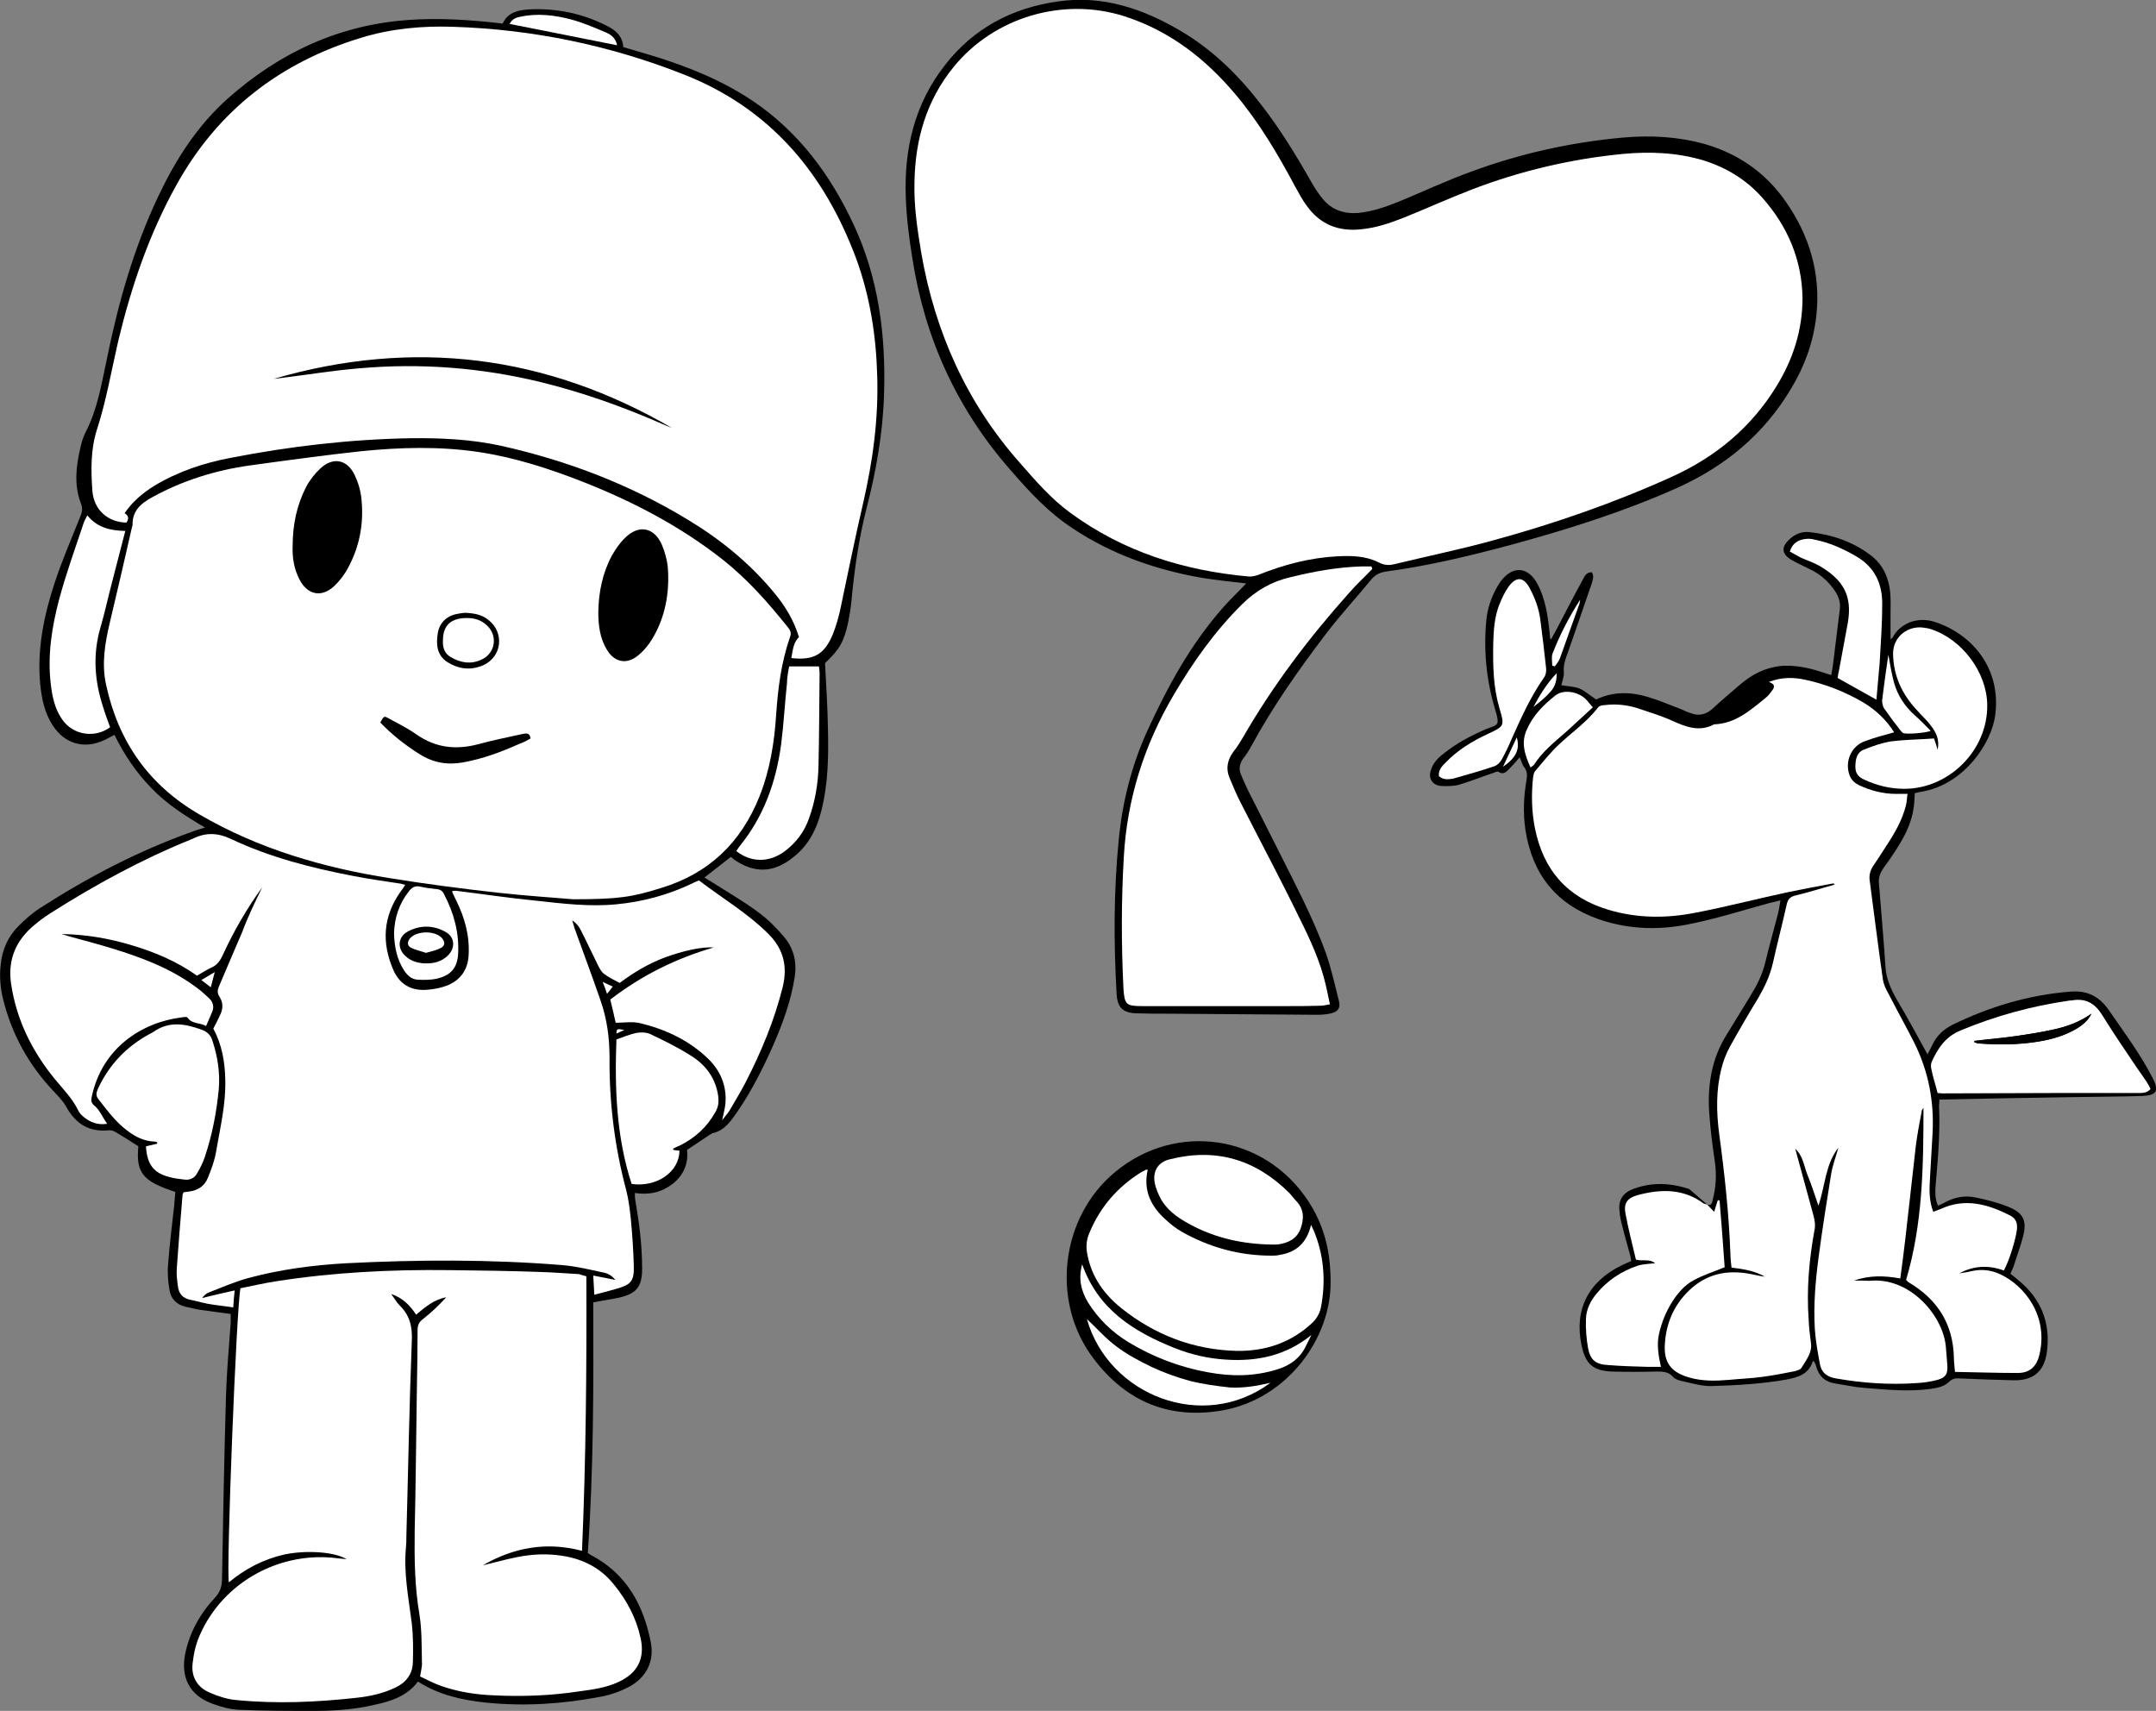 <?xml version="1.0" encoding="utf-8"?>
<!-- Generator: Adobe Illustrator 26.0.0, SVG Export Plug-In . SVG Version: 6.00 Build 0)  -->
<svg version="1.1" id="Capa_1" xmlns="http://www.w3.org/2000/svg" xmlns:xlink="http://www.w3.org/1999/xlink" x="0px" y="0px"
	 viewBox="0 0 595.3 472.4" style="enable-background:new 0 0 595.3 472.4;" xml:space="preserve">
<rect x="0" y="0" width="595.3" height="472.4" fill="#808080" stroke="none"/>
<style type="text/css">
	.st0{fill:#FFFFFF;}
</style>
<g>
	<g>
		<path d="M201.8,236.6c-2.4,1.9-4.7,3.7-7.3,5.7c0.8,0.5,1.6,1,2.3,1.4c4.2,2.7,8.6,5.2,12.6,8.2c2.6,1.9,5,4.3,7.1,6.8
			c2.7,3.2,3.6,7,2.9,11.2c-1,6.5-3.3,12.7-5.9,18.7c-2.8,6.3-5.9,12.5-9.8,18.2c-1.8,2.6-3.6,5.4-7,6.1c-0.2,0.1-0.4,0.3-0.7,0.4
			c-2,1.3-4,2.7-6.3,4.2c0.4,3.6-0.8,6.9-4,9.4c-3,2.3-6.4,3.1-10.4,2.5c0,0.7,0,1.3,0.1,1.9c1.1,6.3,1.9,12.6,1.9,19
			c0,4.9-1.5,6.9-6.4,8c-2.3,0.5-4.6,0.8-7.1,1.3c0.1,23.1,0.1,46.1-1.5,69.2c0.4,0.3,0.7,0.5,1.1,0.7c9.6,5.1,14.3,13.7,16.3,24
			c1,5.2-1.2,9.6-5.9,12.2c-2.5,1.3-5.2,2.3-8,2.8c-10.5,2-21.1,2.7-31.7,1.6c-6.6-0.7-12.9-2.1-18.7-5.8c-3,4-7.3,5.4-11.9,6.4
			c-5.5,1.3-11.1,1.7-16.7,1.7c-6.9,0-13.8,0-20.7-0.3c-2.5-0.1-5.1-0.8-7.5-1.7c-6.2-2.3-8.7-7.1-7.5-13.6c1.2-6,4.1-11.2,8.2-15.6
			c1.5-1.6,2-3.2,2-5.3c0.3-16.8,0.6-33.7,1.1-50.5c0.2-6.7,0.8-13.4,1.3-20.2c0-0.8,0-1.5,0-2.4c-2.8-0.4-5.5-0.7-8.2-1.1
			c-1.4-0.2-2.9-0.6-4.3-0.9c-2.5-0.6-4-2.2-4.4-4.6c-0.4-2.3-0.6-4.7-0.4-6.9c0.4-5.5,1.1-11,1.7-16.5c0.1-1.3,0.2-2.5,0.3-3.7
			c-9-2.9-10.9-5.3-10.2-12.6c-2.2-1.4-4.2-2.7-6.4-4c-0.5-0.3-1.3-0.5-1.9-0.4c-5.2,0.5-8.9-1.7-11.5-6.3c-0.9-1.7-2.4-3.2-3.7-4.6
			C7.9,294,3.3,285.6,0.9,276.1c-0.8-3.2-1.1-6.5-0.7-9.8c0.4-4.1,2-7.7,4.9-10.6c1.8-1.8,3.8-3.6,6-5c13.2-8.5,27-15.7,41.8-21
			c1-0.4,2.1-0.7,3.7-1.2c-5.6-3.3-10.6-6.5-14.8-10.9c-4.2-4.3-7.5-9.2-10.2-14.7c-1,0.5-1.8,1-2.7,1.4c-5.6,2.7-11.1,1.1-14.4-4.1
			c-2.2-3.4-3-7.3-3.4-11.3c-0.9-9.6,1-18.9,4-28c2-6.1,4.6-12.1,7-18.1c0.6-1.4,0.8-2.4,0.2-3.9c-1.9-5-1.3-10.2-0.1-15.3
			c0.3-1.5,0.8-3,1.5-4.4c3.1-6,4.2-12.5,5.6-19.1c3.2-15.9,7.5-31.4,14.5-46.1c4.8-10.1,10.7-19.3,19.1-26.8
			C77.1,14.6,93.6,6.8,113,5.5c8.6-0.6,17.1,0,25.8,1c1.4-3.1,4.3-3.7,7.2-3.9c7.6-0.4,14.8,1.1,21.5,4.5c2.4,1.2,4.4,2.8,4.6,5.9
			c2.7,0.8,5.4,1.6,8.1,2.4c9.8,3,19.2,6.8,27.7,12.5c12.7,8.6,21.4,20.4,27.8,34.1c6.9,14.8,8.9,30.5,8.4,46.7
			c-0.3,10.8-2.2,21.5-4.9,31.9c-2.1,8.3-3.3,16.8-4.1,25.3c-0.2,2-0.5,3.9-0.9,5.9c-1.2,5.5-2.4,7.5-6.4,11.3
			c0.3,5.9,0.7,11.8,0.8,17.8c0.2,7.7,0.1,15.4-1.8,22.9c-1.3,5.2-3.6,9.7-7.9,13c-5.4,4.3-10.7,4.4-16.4,0.4
			C202.5,237.1,202.2,236.9,201.8,236.6z"/>
		<path d="M471.4,332.6c1.2,0.4,1.3-0.5,1.5-1.3c0.9-3.5,1.1-6.9,0.6-10.5c-0.7-4.7-1.3-9.4-1.6-14.1c-0.4-7.5,0.8-14.6,4.9-21.1
			c2.2-3.5,4.3-7.1,6.5-10.6c1.8-2.9,3.3-5.9,4.1-9.2c1.1-4.6,2.4-9.2,3.6-13.8c0.2-1,0.4-2,0.6-3.4c-1.1,0.3-2,0.5-2.9,0.7
			c-7,1.9-13.9,4.1-21,5.6c-8.8,2-17.7,1.9-26.3-1.1c-11.7-4.1-18.3-12.4-20.2-24.6c-0.7-4.7-0.5-9.3,0.3-13.9
			c0.2-1.3,0.2-2.3-0.6-3.4c-0.6-0.7-0.8-1.7-1.3-2.8c-1,1.2-1.9,2.2-2.8,3.1c-0.8,0.8-1.6,1.9-3.1,0.9c-0.4-0.2-1.2,0.3-1.9,0.5
			c-3,1-6,2.2-9,3.1c-1.6,0.4-3.4,0.4-5.1,0.3c-2.3-0.3-3.4-2.2-2.6-4.4c0.6-2,2-3.4,3.6-4.6c3.5-2.8,7.3-4.8,11.4-6.6
			c3.4-1.4,4.2-0.7,2.7-5.6c-2.4-8-3.2-16.2-2.4-24.6c0.3-3.1,1.3-6.1,2.8-8.8c0.3-0.6,0.7-1.2,1.1-1.8c3.4-4.6,7.7-4.2,10.3,0.8
			c2.2,4.2,2.8,8.9,3.3,13.5c0,0.4,0.1,0.9,0.1,1.3c0,0.1,0.1,0.1,0.3,0.3c0.4-0.8,0.8-1.5,1.2-2.2c2.5-4.7,4.9-9.5,7.5-14.2
			c0.5-0.9,0.9-2.1,2.5-2.1c0.7,1,0.3,2.1,0,3.1c-2.2,6.3-4.3,12.6-6.5,18.8c-0.7,1.9-1.4,3.6-1.2,5.7c0.1,1.1-0.4,2.3-0.7,3.6
			c1.7,0.3,3.5,0.3,5,0.9c1.5,0.6,2.8,1.9,4.6,3c-0.3,0-0.1,0.1,0.1,0c4.6-2.2,9.4-2.1,14.1-0.7c3.1,0.9,6,2.2,9,3.3
			c1,0.4,1.9,0.9,2.9,1.2c2.1,0.8,4,0.5,5.8-1c2.6-2.4,5.3-4.7,8-7c3.2-2.7,6.7-4.5,10.9-5c3.3-0.3,6.5,0.2,9.7,1.1
			c1.4,0.4,2.8,0.9,4.4,1.4c0.2-1,0.4-1.9,0.5-2.8c0.6-5.1,1.3-10.3,1.9-15.4c0.3-2.2-0.6-4.1-1.9-5.8c-1.7-2.3-3.8-4-6.3-5.2
			c-1.8-0.9-3.6-1.7-5.3-2.7c-2.6-1.6-2.7-3.5-0.4-5.6c1.5-1.4,3.3-2.2,5.4-2c6.4,0.7,12.3,2.7,17.4,6.7c3.1,2.5,4.6,6,5,9.9
			c0.2,2.1,0.1,4.1,0.1,6.2c0,2.2,0,4.4,0,6.8c0.3-0.2,0.5-0.4,0.6-0.5c1.9-3.7,6.7-6,11.9-4.2c10.3,3.5,18.1,13,16.4,25.7
			c-1,7.6-8.4,18.8-19.8,21c-0.8,0.1-1.5,0.3-2.4,0.5c-0.1,1.3-0.1,2.6-0.3,3.9c-0.5,3.8-2.1,7.3-4.1,10.5c-1.3,2.1-2.7,4.2-4.2,6.2
			c-0.9,1.3-1.5,2.7-1.3,4.3c0.6,7.7,1.3,15.3,1.8,23c0.2,3.5,1.6,6.4,3.3,9.4c2.9,4.8,5.5,9.8,8.3,14.8c0.4-0.8,0.9-1.6,1.3-2.5
			c1.2-2.6,3.1-4.4,5.7-5.7c10.3-5,21-8.2,32.4-9.1c4.6-0.4,7.9,1.2,10.6,5c4.2,6.1,8.7,12.1,12.1,18.7c1.9,3.6,1.3,4.9-2.7,5.1
			c-5.9,0.2-11.7,0.2-17.6,0.3c-12.8,0.2-25.5,0.4-38.5,0.7c0,0.5-0.1,1.2-0.1,1.8c0.3,6.7-0.2,13.5-0.8,20.2
			c-0.2,2.4-0.6,4.8,0.5,7.3c0.6-0.3,1.2-0.5,1.7-0.8c2.7-1.5,5.6-2.1,8.5-1.5c3.1,0.6,6.2,1.4,9.2,2.6c4.2,1.7,5.2,3.8,4.1,8.2
			c-0.7,2.7-1.7,5.3-2.5,7.9c-0.2,0.7-0.6,1.4-1,2.4c0.7,0.5,1.4,1.1,2.1,1.7c6.3,5.1,9,11.7,8,19.7c-0.7,5.6-3.8,8.2-9.5,8
			c-4.8-0.1-9.7-0.3-14.5-0.5c-1.2-0.1-2.1,0-3,0.9c-1.4,1.4-3.3,1.7-5.2,2c-6.1,0.8-12.2,0.2-18.3-0.3c-2.7-0.2-5.3-0.8-7.9-1.2
			c-2.8-0.4-4.5-1.9-5.3-4.6c-0.1-0.6-0.4-1.1-0.7-1.6c-0.2,0.1-0.3,0.1-0.3,0.2c-1.2,3.5-4.1,4.3-7.2,4.9
			c-6.8,1.2-13.7,1.6-20.6,1.8c-2.8,0.1-5.6-0.8-8.4-1.4c-0.8-0.2-1.8-0.5-2.3-1.1c-1.4-1.6-3.1-1.5-4.9-1.5c-4,0.1-7.9,0.1-11.9,0
			c-5.3-0.2-7.4-2-8.5-7.2c-2.1-9.8,1.8-17.6,11-22.1c0.9-0.4,1.7-0.8,2.7-1.2c-0.1-0.7-0.2-1.4-0.4-2c-0.8-3-1.7-6-2.4-9
			c-0.3-1.2-0.4-2.4-0.5-3.6c-0.1-2.3,1-4,3.1-5c1.3-0.6,2.8-1,4.2-1.3c4.1-0.8,8.1-0.3,12,1"/>
		<path d="M344.1,161.1c-4.3-0.5-8.1-0.9-11.9-1.5c-12.9-2.2-25-6.4-36-13.7c-6.6-4.3-11.9-10-17-15.9
			c-14.9-16.9-23.9-36.6-27.3-58.8c-0.9-5.5-1.6-11.1-1.8-16.7c-0.5-13.3,2.4-25.8,10.8-36.5c7.9-10.2,18.5-15.8,31.2-17.6
			c12.4-1.8,23.5,2,34,8.2c8.8,5.2,16,12.3,22.2,20.4c5.2,6.7,9.6,13.9,13.8,21.3c0.9,1.6,2,3.3,3.2,4.7c2.5,3,5.8,4.1,9.7,3.8
			c4-0.4,7.7-1.7,11.4-3.2c6.6-2.7,13.1-5.8,19.8-8.2c13.5-5,27.5-8.1,41.8-9.4c7.7-0.7,15.3-0.3,22.8,1.8c9.3,2.7,16.8,8,22.3,15.9
			c6.6,9.5,9.7,20,8.4,31.6c-0.8,7.1-3.2,13.8-6.9,19.9c-7.5,12.7-18.3,21.6-31.7,27.6c-14.6,6.5-29.8,11.3-45.2,15.5
			c-11.5,3.1-23.1,5.9-34.9,7.5c-1.6,0.2-2.9,0.8-4,2c-4.2,5.1-8.6,9.9-12.6,15.1c-7.6,10-14.8,20.2-20.8,31.3
			c-0.6,1.1-1.3,2.2-2.1,3.2c-1.1,1.5-1.3,3-0.6,4.6c1,2.4,2.1,4.7,3.3,7c4.6,9.2,9.3,18.3,13.8,27.5c2.3,4.8,4.5,9.7,6.3,14.7
			c1.5,4.3,2.5,8.8,3.6,13.2c0.5,1.9-0.3,3-2.2,3.4c-1.2,0.3-2.6,0.4-3.8,0.4c-13.6-0.1-27.1-0.2-40.7-0.3c-3,0-6,0-9.1-0.1
			c-3.9-0.1-5.4-1.6-5.6-5.5c-0.8-14.2-0.8-28.3,0.6-42.4c1-10.4,3.5-20.4,7.8-29.9c5.7-12.5,12.2-24.4,21.4-34.7
			C340,165.2,342,163.3,344.1,161.1z"/>
		<path d="M367.4,354c0.1,15.6-12,32.2-29.7,35.4c-14.7,2.6-26.7-2.3-35.7-14.2c-12-15.7-9.2-39.1,5.9-51.6
			c16.9-14,41.3-10.3,53.3,8C365.4,338,367.4,345,367.4,354z"/>
	</g>
	<path class="st0" d="M218.5,181.7c0.4-2.1,0.5-4.2,2.1-5.8c-1.4-4.6-3.8-8.6-6.9-12.3c-6.7-8.1-14.7-14.6-23.6-20
		c-16.1-9.8-33.4-16.4-51.7-20.5c-8.2-1.8-16.6-2.2-25-2.1c-16.7,0.3-33.2,2.2-49.6,5.4c-7.5,1.4-14.7,3.8-21.3,7.8
		c-3.2,2-6,4.4-8.1,7.5c1.2,0.7,1.2,1.6,0.5,2.6c-5.1-0.1-9-3.5-9.4-8.8c-0.4-5.7-0.5-11.5,1.3-17c2.6-8.1,4-16.4,5.9-24.6
		c3.6-14.9,8.5-29.3,16-42.8c11.4-20.6,28.7-33.9,51.1-40.7c8.2-2.5,16.8-3.3,25.3-3c22,0.7,43.3,5.1,63.8,13.2
		c23.8,9.4,38.7,27.2,47.5,50.8c3.8,10.4,5.5,21.2,5.8,32.2c0.4,12-1.2,23.7-3.9,35.4c-2.3,9.9-4.3,19.9-6.4,29.8
		c-0.5,2.1-1.1,4.2-1.9,6.2C227.7,180.7,224.7,182.4,218.5,181.7z M75.6,104.6c0.6-0.1,1.2-0.1,1.8-0.2c7.3-0.9,14.5-2.1,21.8-2.7
		c16.9-1.5,33.6-0.2,50.1,3.8c11.4,2.8,22.4,6.7,33.2,11.4c1,0.4,2,0.9,3.1,1.3C150.9,98,114.2,93.4,75.6,104.6z"/>
	<path class="st0" d="M158.2,248.3c-4.4-0.4-12.5-0.9-20.6-1.8c-9.9-1.1-19.9-2.4-29.8-4c-18.5-2.9-36.4-8.1-52.7-17.6
		c-14-8.1-22.4-20.1-25.8-35.8c-1.3-5.9-0.3-11.5,1-17.1c2.1-8.9,4.2-17.8,6.2-26.7c0-0.1,0.1-0.2,0.1-0.3c-0.1-4,2.3-6,5.6-7.8
		c8.4-4.6,17.5-7.4,26.9-8.7c10.2-1.4,20.3-2.8,30.5-3.9c10.8-1.1,21.7-1.4,32.5,0.2c10,1.5,19.6,4.6,29,8.3
		c13.7,5.4,26.7,12.2,38.3,21.3c7,5.5,12.8,12.1,18.3,19c0.7,0.9,0.8,1.6,0.4,2.6c-2.4,6.9-3.3,14.1-3.8,21.4
		c-0.5,7.7-1.7,15.2-4.6,22.5c-5.1,12.8-14,21.3-27.2,25.3C174.5,247.7,170.8,248.3,158.2,248.3z M165.2,168.9
		c0,3.7,0.4,7.4,2.5,10.7c2,3.2,5.2,3.9,8.2,1.6c1.7-1.3,3.1-3,4.2-4.8c3.6-6,4.8-12.7,4.3-19.6c-0.2-2.2-0.8-4.4-1.7-6.5
		c-2.1-4.7-6.3-5.5-10-1.9c-1.5,1.4-2.7,3.2-3.7,4.9C166.4,158.1,165.3,163.4,165.2,168.9z M80.8,150.9c-0.1,2.8,0.3,6.2,2,9.3
		c2.2,4.1,6,4.8,9.4,1.7c1.5-1.4,2.9-3.2,3.9-5.1c3.2-5.9,4.4-12.3,3.7-19c-0.2-2.3-0.9-4.6-1.9-6.7c-2.1-4.3-6-5-9.5-1.7
		c-1.5,1.4-2.9,3.2-3.9,5.1C82,139.4,80.8,144.7,80.8,150.9z M146.5,203.9c-0.3-1.9-1.5-1.3-2.4-1.2c-4,0.9-8.1,1.7-12.1,2.8
		c-6.1,1.6-11.7,1-17-2.7c-2.4-1.7-5-3-7.6-4.4c-1.4-0.8-1.4-0.7-2.4,1.1c3.2,3.3,6.8,6.2,10.8,8.7c3.8,2.4,7.7,3.1,12.1,2.3
		c5.5-1,10.6-2.9,15.7-5.2C144.6,205,145.6,204.4,146.5,203.9z M128.3,169.2c-0.4,0.1-1.2,0.1-2,0.3c-2.9,0.5-4.9,2.4-5.4,5.2
		c-0.5,3.1-0.4,6.1,2.6,8.1c3.2,2,6.6,2.4,10.1,0.8c5-2.4,5.7-8.9,1.3-12.4C133.1,169.7,130.9,169.3,128.3,169.2z"/>
	<path class="st0" d="M72.4,245c-4.2,5.8-7.8,12-10.8,18.5c-0.7,1.6-1.6,3-3.3,3.7c-1.3,0.6-2.5,1.4-3.9,2.2
		c-5.5-3.9-11.6-6.5-18-8.4c-6.3-1.9-12.7-3-19.4-3.1c0.8,0.2,1.5,0.5,2.3,0.7c7.8,2.1,15.7,4.2,23.2,7.4c4.7,2,9.1,4.5,13.1,7.7
		c0.7,0.6,1.4,1.3,2.1,1.9c1.2,1.1,1.5,2.5,0.8,4c-0.5,1.2-1,2.3-1.6,3.7c-1.7-1-3.9-0.5-5.1-2.3c-0.2-0.3-1-0.2-1.5-0.1
		c-11,1.3-22.2,8.4-25,22.1c-0.2,1-0.1,1.6,0.9,2.4c1.4,1.2,2.1,3.1,3.4,4.9c-2.6,0.4-4.7-0.4-6.5-1.9c-0.6-0.5-1.2-1.1-1.5-1.8
		c-1.6-3.3-4.2-5.9-6.5-8.7c-6.2-7.6-10.5-16.2-12-26c-1-6.3,0.9-11.6,5.7-15.9c1.6-1.4,3.3-2.7,5.2-3.9
		c12.3-7.8,25.1-14.8,38.7-20.3c0.2-0.1,0.3-0.1,0.5-0.2c3.6-1.8,6.9-1.7,10.7,0.1c10.6,5,21.9,7.9,33.3,10.1
		c4.5,0.9,9,1.5,13.5,2.2c0.3,0.1,0.6,0.2,1.2,0.3c-0.5,0.8-0.9,1.4-1.3,1.9c-4.8,6.8-5.3,14-2,21.6c1.7,3.9,4.8,5.8,9.1,5.5
		c1.9-0.1,4-0.5,5.8-1.2c3.7-1.5,5.7-4.4,5.9-8.4c0.3-5.4-1.1-10.4-3.5-15.2c-0.3-0.7-0.7-1.4-1-2.1c0-0.1,0-0.2,0-0.4
		c0.5,0,1-0.1,1.4,0c7.3,0.9,14.5,2,21.8,2.7c7.3,0.8,14.6,1.7,22,1c7.4-0.7,14.4-2.6,21.1-5.8c0.5-0.3,1.1-0.5,1.8-0.8
		c6.4,4.9,13.4,9,19.2,14.8c4.2,4.2,5.3,9,3.9,14.7c-2.3,9.2-5.9,17.8-10.2,26.2c-1.4,2.7-3,5.3-4.5,7.9c-0.5,0.8-1.1,1.4-2,2.6
		c0.4-2,0.8-3.3,0.9-4.6c0.4-4.8-1.3-8.9-4.6-12.2c-5.3-5.2-11.9-8.3-19-10c-2.1-0.5-4.4-0.1-6.7-0.1c-0.5-2.3-1-4.4-1.5-6.4
		c8.7-6.7,18.2-11.4,28.6-14.4c-3.5-0.2-8.4,0.9-13.6,2.8c-4.5,1.7-8.5,4.1-12.4,7c-1.5-0.8-3-1.5-4.3-2.5c-0.7-0.5-1.2-1.4-1.6-2.2
		c-1.6-3.2-3.1-6.5-4.8-9.8c-0.5-1.1-1.3-2-2.4-2.8c0.2,0.7,0.4,1.4,0.6,2.1c2.4,6.7,4.9,13.3,7.2,20c1.8,5.1,2.5,10.4,2.5,15.8
		c-0.1,12.4,1.4,24.6,4.6,36.6c0.7,2.7,1,5.4,1.3,8.2c0.4,4.3,0.7,8.6,0.8,12.9c0.1,4-0.8,5-4.6,6.1c-2,0.6-4,1.1-6.3,1.7
		c-0.1-1.7-0.2-3.3-0.3-5.3c2.2,0.4,4,0.8,6.1,1.2c-1-1.3-2.3-1.9-3.6-2.1c-3.7-0.8-7.4-1.7-11.2-2c-19.8-1.6-39.7-1.5-59.5-0.5
		c-9.1,0.5-18.2,1.7-27.1,4.1c-3.6,1-7.1,2.5-10.7,3.9c-0.8,0.3-1.4,0.8-2,1.6c2.9-0.7,5.8-1.4,9-2.1c-0.2,1.7-0.3,3-0.4,4.7
		c-2.5-0.4-4.8-0.6-7-1c-1.6-0.3-3.2-0.8-4.8-1.1c-2.2-0.4-3.3-1.8-3.5-3.9c-0.2-1.5-0.4-3.1-0.3-4.6c0.5-6.8,1-13.6,1.6-20.4
		c0-0.2,0.1-0.5,0.3-0.8c0.5-0.1,1-0.1,1.5-0.2c2.4-0.3,4.3-1.5,5.2-3.8c1-2.4,1.9-4.9,2.3-7.4c1.1-6.5,2.7-13,2.5-19.7
		c-0.1-4.9-0.9-9.6-3.3-14.1c0.6-1.1,1.2-2.3,1.8-3.6c0.9-1.7,1-3.5-0.1-5.2c-0.6-0.9-0.6-1.7-0.2-2.7c2.2-5.1,4.3-10.2,6.5-15.2
		C68.4,253.2,70.4,249.1,72.4,245z"/>
	<path class="st0" d="M161.9,352.4c0.1,25.2-0.1,50.4-1.2,75.8c-9.9-2.6-18.9-0.9-27.4,4c3.1-0.7,6.1-1.6,9.2-2.2
		c4.3-0.9,8.5-1.1,12.9-0.4c5.7,0.9,10.5,3.4,14.1,7.9c3.6,4.4,6.2,9.3,7.4,14.9c1.2,5.6-0.9,9.6-6.1,12c-3.4,1.6-7.1,2.1-10.8,2.6
		c-7.9,1.2-15.8,1.5-23.8,1.1c-5-0.2-10-1-14.7-2.7c-1.9-0.7-3.6-1.6-5.5-2.5c0.2-1.5,0.6-2.7,0.5-4c-0.1-4.4,0-8.9-0.7-13.2
		c-1.3-7.6-1.4-15.3-1.3-23c0.3-13,0.4-25.9,0.6-38.9c0.1-5.5,0.2-11.1,0.2-16.6c0-1.3,0.4-2.2,1.5-3c2.3-1.8,4.4-3.8,6.4-6
		c-3.3,0.6-5.7,2.6-8.3,4.8c-1.7-2.6-3.8-4.7-6.9-5.7c0.8,1,1.4,2.2,2.3,3.1c2.9,2.8,3.6,6,3.4,10c-0.7,17.9-1,35.9-1.5,53.9
		c0,0.9,0,1.9-0.1,2.8c-0.7,7.1,0.7,14.1,1.6,21.1c0.4,3.6,0.4,7.2,0.3,10.8c-0.1,3.2-1.8,5.5-4.7,6.9c-3.5,1.7-7.2,2.5-11,2.9
		c-11,1.2-22,1.7-33.1,0.6c-2.4-0.2-4.9-1-7.2-2c-3.6-1.5-5.3-4.5-4.8-8.3c0.3-2.6,0.9-5.3,2-7.7c6.5-14.7,22.3-23.3,38.3-21.1
		c0.7,0.1,1.4,0.1,2.2,0.2c-3.5-2.1-11.3-2.5-17.1-1.3c-5.8,1.3-10.8,3.9-15.4,7.7c-0.8-2.6,2.1-76.5,3.2-81.2
		c3.1-0.6,6.4-1.4,9.7-1.9c15.9-2.5,31.9-3.3,48-3.1c8.3,0.1,16.6,0.2,24.9,0.5c3.6,0.1,7.2,0.4,10.9,0.6
		C160.5,352,161,352.2,161.9,352.4z"/>
	<path class="st0" d="M40.3,316.5c1.1-0.2,2.1-0.5,3.1-0.7c0-0.1,0-0.3,0-0.4c-0.3-0.1-0.5-0.2-0.8-0.2c-2.8-0.1-5.2-1.3-7.3-2.9
		c-3.3-2.4-5.7-5.7-8.2-8.9c-0.8-1.1-0.4-1.9,0-2.9c3.1-6.6,7.8-11.5,14.2-15c0.4-0.2,0.8-0.4,1.1-0.6c4.4-3.1,8.9-2.2,13.5-0.5
		c1.5,0.6,2.4,1.6,2.8,3.1c1.4,4.3,2.1,8.7,1.7,13.3c-0.6,6.3-1.8,12.5-3.8,18.5c-0.5,1.6-1.3,3.2-2.2,4.7c-0.7,1.3-2,1.9-3.5,1.7
		c-1.4-0.2-2.8-0.3-4.1-0.7C42.4,323.9,40.6,321.5,40.3,316.5z"/>
	<path class="st0" d="M185.9,317.5c0.6,0.1,1.1,0.2,1.7,0.2c0,5.9-6.3,10.2-13.2,9.2c-4.2-12.9-4.7-26.2-4.2-39.9
		c1.8-0.6,3.6-1.4,5.5-1.8c1.2-0.2,2.7-0.2,3.8,0.3c4,1.9,7.9,3.8,11.6,6.2c3.9,2.5,6.5,6.1,7.2,10.9c0.2,1.6,0.1,3-0.8,4.5
		c-2.3,4.1-5.5,7-9.6,9.1c-0.7,0.3-1.4,0.6-2.1,1C185.9,317.2,185.9,317.4,185.9,317.5z"/>
	<path class="st0" d="M34.6,146.6c-1.3,5-2.5,9.7-3.7,14.3c-1.1,4.2-2,8.4-3.2,12.5c-2.1,7.3-1.6,14.5,0.7,21.6c0.6,2,1.3,3.9,2,5.8
		c-4.2,3.1-10.2,2.2-13.2-2.1c-2.1-3-2.8-6.4-3.2-10c-0.9-7.8,0.3-15.5,2.3-23.1c1.9-7.1,4.4-14,6.7-20.9c0.2-0.7,0.6-1.4,1.1-2.4
		C26.9,145.7,30.4,146.5,34.6,146.6z"/>
	<path class="st0" d="M217.9,184c3,0,5.5,0,8.2,0c0.1,0.6,0.2,1.2,0.2,1.8c-0.1,8.5-0.1,17.1-0.3,25.6c-0.1,4.9-0.9,9.8-2.6,14.5
		c-1.3,3.8-3.6,6.8-6.8,9.2c-3.8,2.8-8.8,3.4-13.3-0.1c0.3-0.4,0.5-0.8,0.8-1.2c6.8-8.3,10.2-17.9,11.6-28.4
		c0.7-5.6,1-11.2,1.6-16.8C217.3,187.1,217.6,185.5,217.9,184z"/>
	<path class="st0" d="M108.8,257.7c0.1-4.2,1.4-8.2,4.1-11.6c0.8-1,1.6-1.6,3.1-1.3c1.5,0.4,3.1,0.5,4.6,0.7c1,0.1,1.6,0.5,2,1.4
		c2.7,5.1,4.2,10.6,3.9,16.4c-0.2,3.9-2,6-5.8,6.9c-1.7,0.4-3.6,0.4-5.4,0.3c-1.7-0.1-2.8-1.2-3.7-2.5
		C109.6,264.9,108.9,261.5,108.8,257.7z M117.2,266c2.6,0.1,4.8-0.5,6.5-2.2c2.1-2.1,1.9-5.1-0.7-6.5c-3.4-1.9-7-1.9-10.4-0.1
		c-2.8,1.5-3,4.8-0.5,6.9C113.5,265.4,115.4,265.9,117.2,266z"/>
	<path class="st0" d="M140.7,6.6c0.8-1.5,2-1.8,3.1-2c4.7-1,9.5-0.4,14,0.8c3.3,0.9,6.5,2.3,9.6,3.6c1.4,0.6,2.6,1.6,3,3.5
		C160.5,10.5,150.7,8.6,140.7,6.6z"/>
	<path class="st0" d="M58.2,272.6c-0.9-0.7-1.6-1.2-2.6-2c1.2-0.7,2.2-1.3,3.7-2.2C58.9,270,58.6,271.1,58.2,272.6z"/>
	<path class="st0" d="M167.6,274.4c-0.4-1.3-0.7-2-1.2-3.3c1.1,0.5,1.8,0.9,2.8,1.3C168.7,273,168.4,273.5,167.6,274.4z"/>
	<path class="st0" d="M172.4,284.4c-0.7,0.3-1.4,0.6-2.2,1C170.3,284,170.3,284,172.4,284.4z"/>
	<path class="st0" d="M506.3,243.9c-4.3,0.8-8.6,1.6-12.9,2.5c-8.4,1.8-16.8,4-25.2,5.6c-8,1.6-16.1,1.6-24.1-0.8
		c-11.4-3.4-18-11-20.3-22.6c-0.9-4.6-1-9.3-0.5-13.9c0.1-0.6,0.2-1.3,0.5-1.7c2.1-2.5,4.2-5.1,6.5-7.3c3.6-3.4,7.8-6.3,10.9-10.3
		c0.3-0.5,1.2-0.7,1.8-0.7c3-0.4,6.1-0.1,9,0.8c3.3,1.1,6.6,2.1,9.7,3.5c3.8,1.7,7.5,3.2,11.6,1c5.9-0.2,10-3.9,14.2-7.3
		c0.8-0.6,1.4-1.5,2-2.3c0.6-0.9,0.4-1.6-1.1-2.1c3.6-1.4,6.9-1.3,10.1-0.6c5.6,1.2,10.9,3.3,15.9,6.2c3.5,2.1,6.4,4.8,8.6,8.3
		c-2.8,0.8-5.6,1.5-8.2,2.5c-3.7,1.4-5.5,5.6-4.1,9.4c0.5,1.3,1.4,2.1,2.6,2.7c3.2,1.5,6.6,2.4,10.2,2.4c0.9,0,1.9,0,3.2,0
		c-0.2,1.3-0.2,2.4-0.5,3.4c-1,3.8-2.9,7.2-5,10.4c-1.3,2-2.6,4.1-4,6.1c-0.9,1.4-1.2,2.8-0.9,4.4c1.2,9,2.3,18,3.6,27
		c0.2,1.3,0.8,2.6,1.5,3.8c2.3,4.5,4.8,9,7.1,13.5c4,8,5.6,16.4,5.1,25.3c-0.2,4.1-0.5,8.1-0.7,12.2c-0.2,3.1-0.3,6.2,0.9,9.3
		c0.7-0.3,1.4-0.5,2.1-0.8c6.7-3.1,13-1.3,19.1,1.8c1.6,0.8,2.1,2.1,1.9,3.9c-0.3,2.5-1.9,8.1-3.6,11.3c-4.1-1.5-8.3-1.4-12.3,0.8
		c1.3-0.2,2.5-0.4,3.8-0.7c2.5-0.5,5-0.2,7.4,0.9c6.8,3.1,13.5,11.6,10.9,22.3c-0.8,3.3-2.7,5-6,5c-5.7,0-11.4-0.2-17.3-0.3
		c-0.1-1.4-0.3-2.7-0.3-3.9c-0.2-9.4-4.6-16.2-12.6-20.9c-0.1-0.1-0.2-0.2-0.6-0.6c4.6-15.4,4.8-31.5,4.8-47.5
		c-0.2,0.3-0.5,0.6-0.5,1c-0.6,3.1-1.2,6.3-1.6,9.4c-1,8.6-1.9,17.2-2.9,25.7c-0.4,3.6-0.9,7.2-1.4,11c-4.4-0.8-8.6-0.9-12.8,0.6
		c0.8,0,1.7,0,2.5,0c0.9,0,1.7,0.1,2.6,0c10.8-0.6,19.7,10,20.3,18.5c0.1,1.6,0.3,3.3,0.4,4.9c0.1,2.4-0.4,3.3-2.7,4
		c-1.9,0.5-3.9,0.8-5.9,0.9c-7.4,0.5-14.8,0-22.2-1.3c-2.4-0.4-4-1.6-4.4-4c-0.6-3.2-1.2-6.5-1.4-9.7c-0.4-6.7,0.2-13.5,1.1-20.2
		c1-7.5,2.2-15,3.4-22.5c0.4-2.4,1.3-4.8,2-7.3c-3.6,4.6-3.6,10.4-5.5,16c-1.1-3.1-1.9-5.8-3-8.4c-1-2.5-1.2-5.3-3.4-7.3
		c1.7,6.2,3.4,12.4,5.1,18.7c0.3,1.3,0.5,2.4,0.2,3.8c-1.5,8.2-2.2,16.4-1.6,24.7c0.1,2.1,0.3,4.1,0.6,6.2c0.5,2.9-1.3,4.9-2.6,7.1
		c-0.3,0.5-1.2,0.7-1.8,0.9c-3,0.6-6.1,1.2-9.2,1.6c-3,0.4-6,0.5-9,0.8c-3.6,0.3-7.2,0.4-10.8-0.6c-5.1-1.4-7.3-4.1-6.9-9.4
		c0.4-6.2,2.9-11.5,7.7-15.6c4.9-4.1,10.5-4.8,16.6-3.5c1.1,0.2,2.2,0.5,3.3,0.6c-2.8-1.6-5.9-2.1-9.2-2.5c-0.1-1.2-0.3-2.4-0.3-3.6
		c-0.4-11.1-1.6-22.2-3.1-33.3c-0.8-6-0.9-12.1,0.6-18c0.5-2.1,1.3-4.1,2.3-6c2.5-4.5,5.1-9,7.8-13.4c1.8-3.1,3.3-6.2,4.1-9.7
		c1.2-5.4,2.6-10.7,3.8-16.1c0.3-1.4,0.8-2.2,2.3-2.6c3.8-0.9,7.5-2.1,11.2-3.1C506.4,244.3,506.4,244.1,506.3,243.9z"/>
	<path class="st0" d="M535,301.8c-0.6-2.4-1.3-4.4-1.7-6.5c-0.2-0.7-0.2-1.6,0.1-2.2c1.7-3.7,3.8-6.9,8-8.6c9.6-4,19.5-6.7,29.8-8.2
		c0.3-0.1,0.7,0,1-0.1c3.7-0.6,6.2,0.8,8.2,4c2.8,4.5,5.8,9,8.8,13.4c1.1,1.7,2.4,3.4,3.5,5.1c0.4,0.6,0.8,1.3,1.1,2
		c-1.1,1.2-2.4,1.1-3.7,1.1c-7.8,0-15.5,0-23.3,0c-10.2,0-20.3,0.1-30.5,0.1C535.9,301.9,535.5,301.8,535,301.8z M545.2,287.4
		c0,0.1,0,0.2-0.1,0.3c0.4,0.1,0.8,0.4,1.2,0.4c5.5,0.4,11,0.4,16.5-0.5c3.7-0.6,7.2-1.6,10.5-3.5c1.7-1,3.3-2.3,4.2-4.2
		c-3.2,2.3-6.8,3.6-10.6,4.4c-3.4,0.7-6.9,1.3-10.4,1.8C552.7,286.6,548.9,286.9,545.2,287.4z"/>
	<path class="st0" d="M471.4,332.6c0.6,0.6,1.1,1.2,1.9,2c0.4-1.3,0.7-2.3,1-3.2c0.2,0,0.3,0,0.5,0.1c0.5,6.2,1,12.3,1.4,18.4
		c-2.9,1.2-5.8,2.1-8.4,3.5c-2.7,1.4-4.7,3.8-6.3,6.4c-1.6,2.6-2.7,5.4-3.4,8.4c-0.7,3-0.2,6,0.5,9.2c-1.4,0-2.6,0-3.8,0
		c-3.6-0.1-7.2-0.2-10.9-0.5c-3.3-0.2-4.8-1.4-5.4-4.6c-0.5-2.7-0.7-5.5-0.6-8.2c0.1-2.6,1.3-5,3-7c3-3.6,6.8-6.1,11.2-7.6
		c1.5-0.5,3.2-0.5,4.9-0.7c-1.5-1.3-3.4-0.5-5.3-1c-1-4.2-2.1-8.5-2.9-12.8c-0.5-2.8,0.5-4.2,3.3-5c6.4-1.7,12.6-1.9,18.3,2.3
		C470.7,332.4,471.1,332.5,471.4,332.6C471.5,332.7,471.4,332.6,471.4,332.6z"/>
	<path class="st0" d="M534,203.9c0.4,1.1,0.7,2,1,3.1c0.6-2.7-0.4-4.8-1.9-6.7c-1.1-1.5-2.6-2.8-3.8-4.2c-4.1-4.4-6.5-9.4-6.6-15.6
		c0-4.9,4.3-7.8,8.4-7.2c0.7,0.1,1.4,0.2,2,0.4c8.7,2.8,15.5,12,15.6,20.9c0.2,12.5-10.5,23.2-22.9,23.2c-3.9,0-7.5-0.9-11-2.5
		c-1.6-0.7-2.5-1.7-2.5-3.5c0-2,0.3-4,2.3-4.8c2.5-1,5-1.9,7.6-2.3C526.2,204.2,530.1,204.2,534,203.9z"/>
	<path class="st0" d="M397.3,214.3c-0.2-1.7,0.9-2.8,1.9-3.8c3.3-3.4,7.2-5.8,11.5-7.8c4.7-2.2,4.8-2.2,3.3-7.2
		c-1.7-5.8-1.8-11.7-1.7-17.7c0.1-3.7,0.3-7.4,1.7-10.9c0.7-1.7,1.5-3.5,2.6-5c2.1-2.8,4.1-2.6,5.7,0.4c1.5,2.7,2.6,5.7,3,8.8
		c0.6,4.4,1.1,8.9,1.6,13.4c0.1,0.9-0.1,2-0.6,2.6c-3.7,5.3-6.3,11.1-8.9,16.9c-0.8,1.9-1.7,3.8-2.7,5.6c-0.4,0.8-1.2,1.6-1.9,1.9
		c-3.8,1.3-7.7,2.4-11.6,3.5C399.9,215.2,398.5,215.4,397.3,214.3z"/>
	<path class="st0" d="M518.1,193.2c-3.7-2.1-7.1-4-10.7-6c0.1-0.4,0.1-1.1,0.3-1.7c0.8-4.5,1.7-9,2.5-13.5
		c1.3-7.5-1.2-11.9-7.9-15.8c-1.6-0.9-3.5-1.5-5.2-2.3c-1-0.5-1.9-1.1-2.9-1.6c0.7-2.4,2.4-3.3,4.5-3.5c0.8-0.1,1.6,0,2.3,0.2
		c4.1,0.8,7.9,2.5,11.5,4.6c5.2,3,7.3,7.7,7.2,13.4c0,5.3-0.4,10.7-0.7,16C518.7,186.4,518.4,189.7,518.1,193.2z"/>
	<path class="st0" d="M439.8,195.3c-2.6,2.4-5,4.6-7.4,6.8c-3.2,2.8-6.5,5.4-8.8,9c-0.2,0.3-0.5,0.4-1,0.8c-1.6-3.5-2.7-6.9-1-10.5
		c1.7-3.9,4.6-6.8,7.9-9.4c2.2-1.7,6.1-1.1,8.3,1C438.4,193.6,438.9,194.3,439.8,195.3z"/>
	<path class="st0" d="M521.4,180.8c0.5,2.7,0.9,5.3,1.6,7.8c1,3.5,3,6.5,5.8,9c1.5,1.3,2.8,2.7,4.3,4.2c-1.4,0.6-6.8,1-7.6,0.6
		c-0.4-0.2-0.6-0.6-0.9-0.9c-1.5-1.9-2.9-3.8-4.3-5.8c-0.4-0.5-0.5-1.2-0.6-1.8c-0.1-0.5,0.1-1,0.1-1.5
		C520.3,188.5,520.8,184.7,521.4,180.8z"/>
	<path class="st0" d="M436.3,165.6c-0.1,0.5-0.1,1-0.3,1.4c-1.8,4.9-3.5,9.9-5.3,14.8c-0.3,0.8-0.9,1.5-1.4,2.2
		c-0.2-0.1-0.5-0.1-0.7-0.2c0-1.1-0.3-2.4,0.1-3.4C430.7,175.3,433.2,170.4,436.3,165.6z"/>
	<path class="st0" d="M429.8,185.9c0.1,1.9-0.4,3.6-1.6,5c-1.4,1.6-3,2.9-4.8,4.3C425.2,191.8,427.2,188.6,429.8,185.9z"/>
	<path class="st0" d="M415,211.7c1.3-2.7,2.5-5.4,3.8-8.1C419.7,206.8,418.7,209.2,415,211.7z"/>
	<path class="st0" d="M497.7,82.2c0,9-2.6,16.9-7.1,24.3c-7,11.5-16.9,19.7-29.1,25.2c-15.9,7.2-32.4,12.9-49.2,17.5
		c-9.1,2.5-18.3,4.4-27.4,6.6c-1.6,0.4-2.9,0.2-4.4-0.6c-3.5-1.7-7.3-1.8-11.2-1.6c-7.6,0.4-14.8,2.3-21.8,5.1
		c-0.8,0.3-1.7,0.5-2.5,0.5c-18-1.6-34.8-6.8-49.6-17.7c-5.3-3.9-9.5-8.8-13.8-13.7c-14.7-16.6-23.4-36.1-27.2-57.8
		c-1.1-6.6-2.1-13.1-1.9-19.8c0.2-11.7,3.3-22.5,10.8-31.7c11.2-13.8,30.3-19.4,47.2-14c12.4,4,22.2,11.6,30.5,21.4
		c6.6,7.8,11.8,16.6,16.6,25.6c1,1.8,2,3.7,3.2,5.3c3.7,5.2,8.8,7.2,15.1,6.5c4.1-0.4,7.9-1.7,11.7-3.2c6.2-2.5,12.4-5.3,18.6-7.7
		c13.5-5.2,27.5-8.5,41.9-9.9c7.5-0.7,15-0.4,22.3,1.8c6.3,2,11.8,5.3,16.2,10.3C493.7,62.6,497.5,71.8,497.7,82.2z"/>
	<path class="st0" d="M378.9,157.1c-2.1,2.2-4.3,4.2-6.3,6.5c-11.1,12.4-21.1,25.6-29.4,40c-0.8,1.3-1.6,2.7-2.6,3.9
		c-1.7,2.3-2.2,4.7-1.1,7.3c1,2.4,2,4.8,3.2,7.1c5.4,10.6,11,21.1,16.2,31.8c2.9,5.8,5.6,11.7,7.1,18c0.4,1.8,0.8,3.5,1.2,5.6
		c-1,0.2-1.9,0.4-2.8,0.4c-2.9,0.1-5.9,0.1-8.8,0.1c-13.4,0-26.8,0-40.1,0c-4.6,0-5-0.4-5.3-4.9c-0.6-12.1-0.6-24.2,0.1-36.3
		c0.9-16,5.6-30.8,13.7-44.6c5.4-9.2,11.5-17.8,19.1-25.3c3.8-3.7,8-6.1,13.1-7.3c6.5-1.6,13-2.8,19.7-3c0.9,0,1.8,0,2.8,0
		C378.8,156.7,378.8,156.9,378.9,157.1z"/>
	<path class="st0" d="M316.9,323c-1.3,5.7,0.9,10.1,4.9,13.7c1.4,1.3,2.9,2.5,4.5,3.4c7.6,4.3,15.9,6.6,24.7,6.6
		c0.8,0,1.6,0,2.3-0.2c4.5-0.7,7.5-3.2,8.7-8.3c0.6,1.3,1,2.1,1.3,3c2.3,6.3,2.7,12.8,1.5,19.4c-0.3,1.7-1,3.2-2.3,4.5
		c-5.9,5.6-13,8-21,7.9c-12-0.3-22.6-4.4-31.9-11.8c-4.7-3.8-8.1-8.5-9.3-14.5c-0.5-2.2-0.4-4.2,0.5-6.3c3-7.2,7.8-12.7,14.4-16.8
		c0.4-0.2,0.8-0.4,1.2-0.6C316.4,322.9,316.5,322.9,316.9,323z"/>
	<path class="st0" d="M349.8,343.6c-8.1-0.3-15.6-2.2-22.6-6.3c-2.6-1.5-5-3.4-6.6-6.1c-0.8-1.5-1.5-3.1-1.8-4.8
		c-0.5-3.2,1.1-5.6,4.2-6.3c12.7-3.2,23.6,0,32.9,9.2c0.7,0.7,1.3,1.6,2,2.3c2.2,2.3,2.2,4.9,1.2,7.7c-1.1,2.8-3.4,3.9-6.2,4.3
		C351.9,343.7,350.8,343.6,349.8,343.6z"/>
	<path class="st0" d="M298.8,349.1c4.5,12.6,14.3,18.6,25.5,23.1c4.5,1.8,9.2,2.9,14.1,3.2c8.7,0.6,16.7-1.1,23.7-6.8
		c-0.5,1.1-1.1,2.1-1.6,3.2c-1.6,3.3-4.3,5.2-7.8,6.3c-6.4,2-12.8,2-19.2,0.8c-7.8-1.4-15.1-4.2-21.9-8.3c-4.6-2.8-8.3-6.4-11.2-11
		C298.5,356.4,297.7,353.1,298.8,349.1z"/>
	<path class="st0" d="M350.8,381.8c-18.6,13.8-44.7,3.5-50.7-17.6c2.8,2.6,5.2,5.4,8.2,7.6c2.9,2.2,6.3,4,9.6,5.6
		c3.4,1.6,7,2.9,10.7,3.9c3.6,0.9,7.3,1.4,11,1.8C343.3,383.3,347,382.7,350.8,381.8z"/>
	<path d="M545.2,287.4c3.8-0.4,7.5-0.7,11.2-1.3c3.5-0.5,7-1,10.4-1.8c3.8-0.8,7.4-2.1,10.6-4.4c-0.9,1.9-2.5,3.1-4.2,4.2
		c-3.2,1.9-6.8,2.9-10.5,3.5c-5.5,0.9-11,0.9-16.5,0.5c-0.4,0-0.8-0.3-1.2-0.4C545.1,287.6,545.2,287.5,545.2,287.4z"/>
	<path class="st0" d="M122.3,176.9c0-3.8,1.7-5.8,5.4-6.2c2.3-0.2,4.5,0.1,6.3,1.6c3.6,2.8,3,8.1-1.2,9.9c-2.9,1.3-5.7,0.8-8.4-0.8
		C122.7,180.4,122.2,178.7,122.3,176.9z"/>
	<path class="st0" d="M117.6,263.1c-1.4-0.5-2.9-0.8-4.1-1.4c-1.1-0.6-1.1-1.6-0.3-2.6c1.9-2.2,7.1-2.2,8.9,0c0.8,1,0.8,2-0.3,2.6
		C120.5,262.4,119.1,262.7,117.6,263.1z"/>
</g>
</svg>

